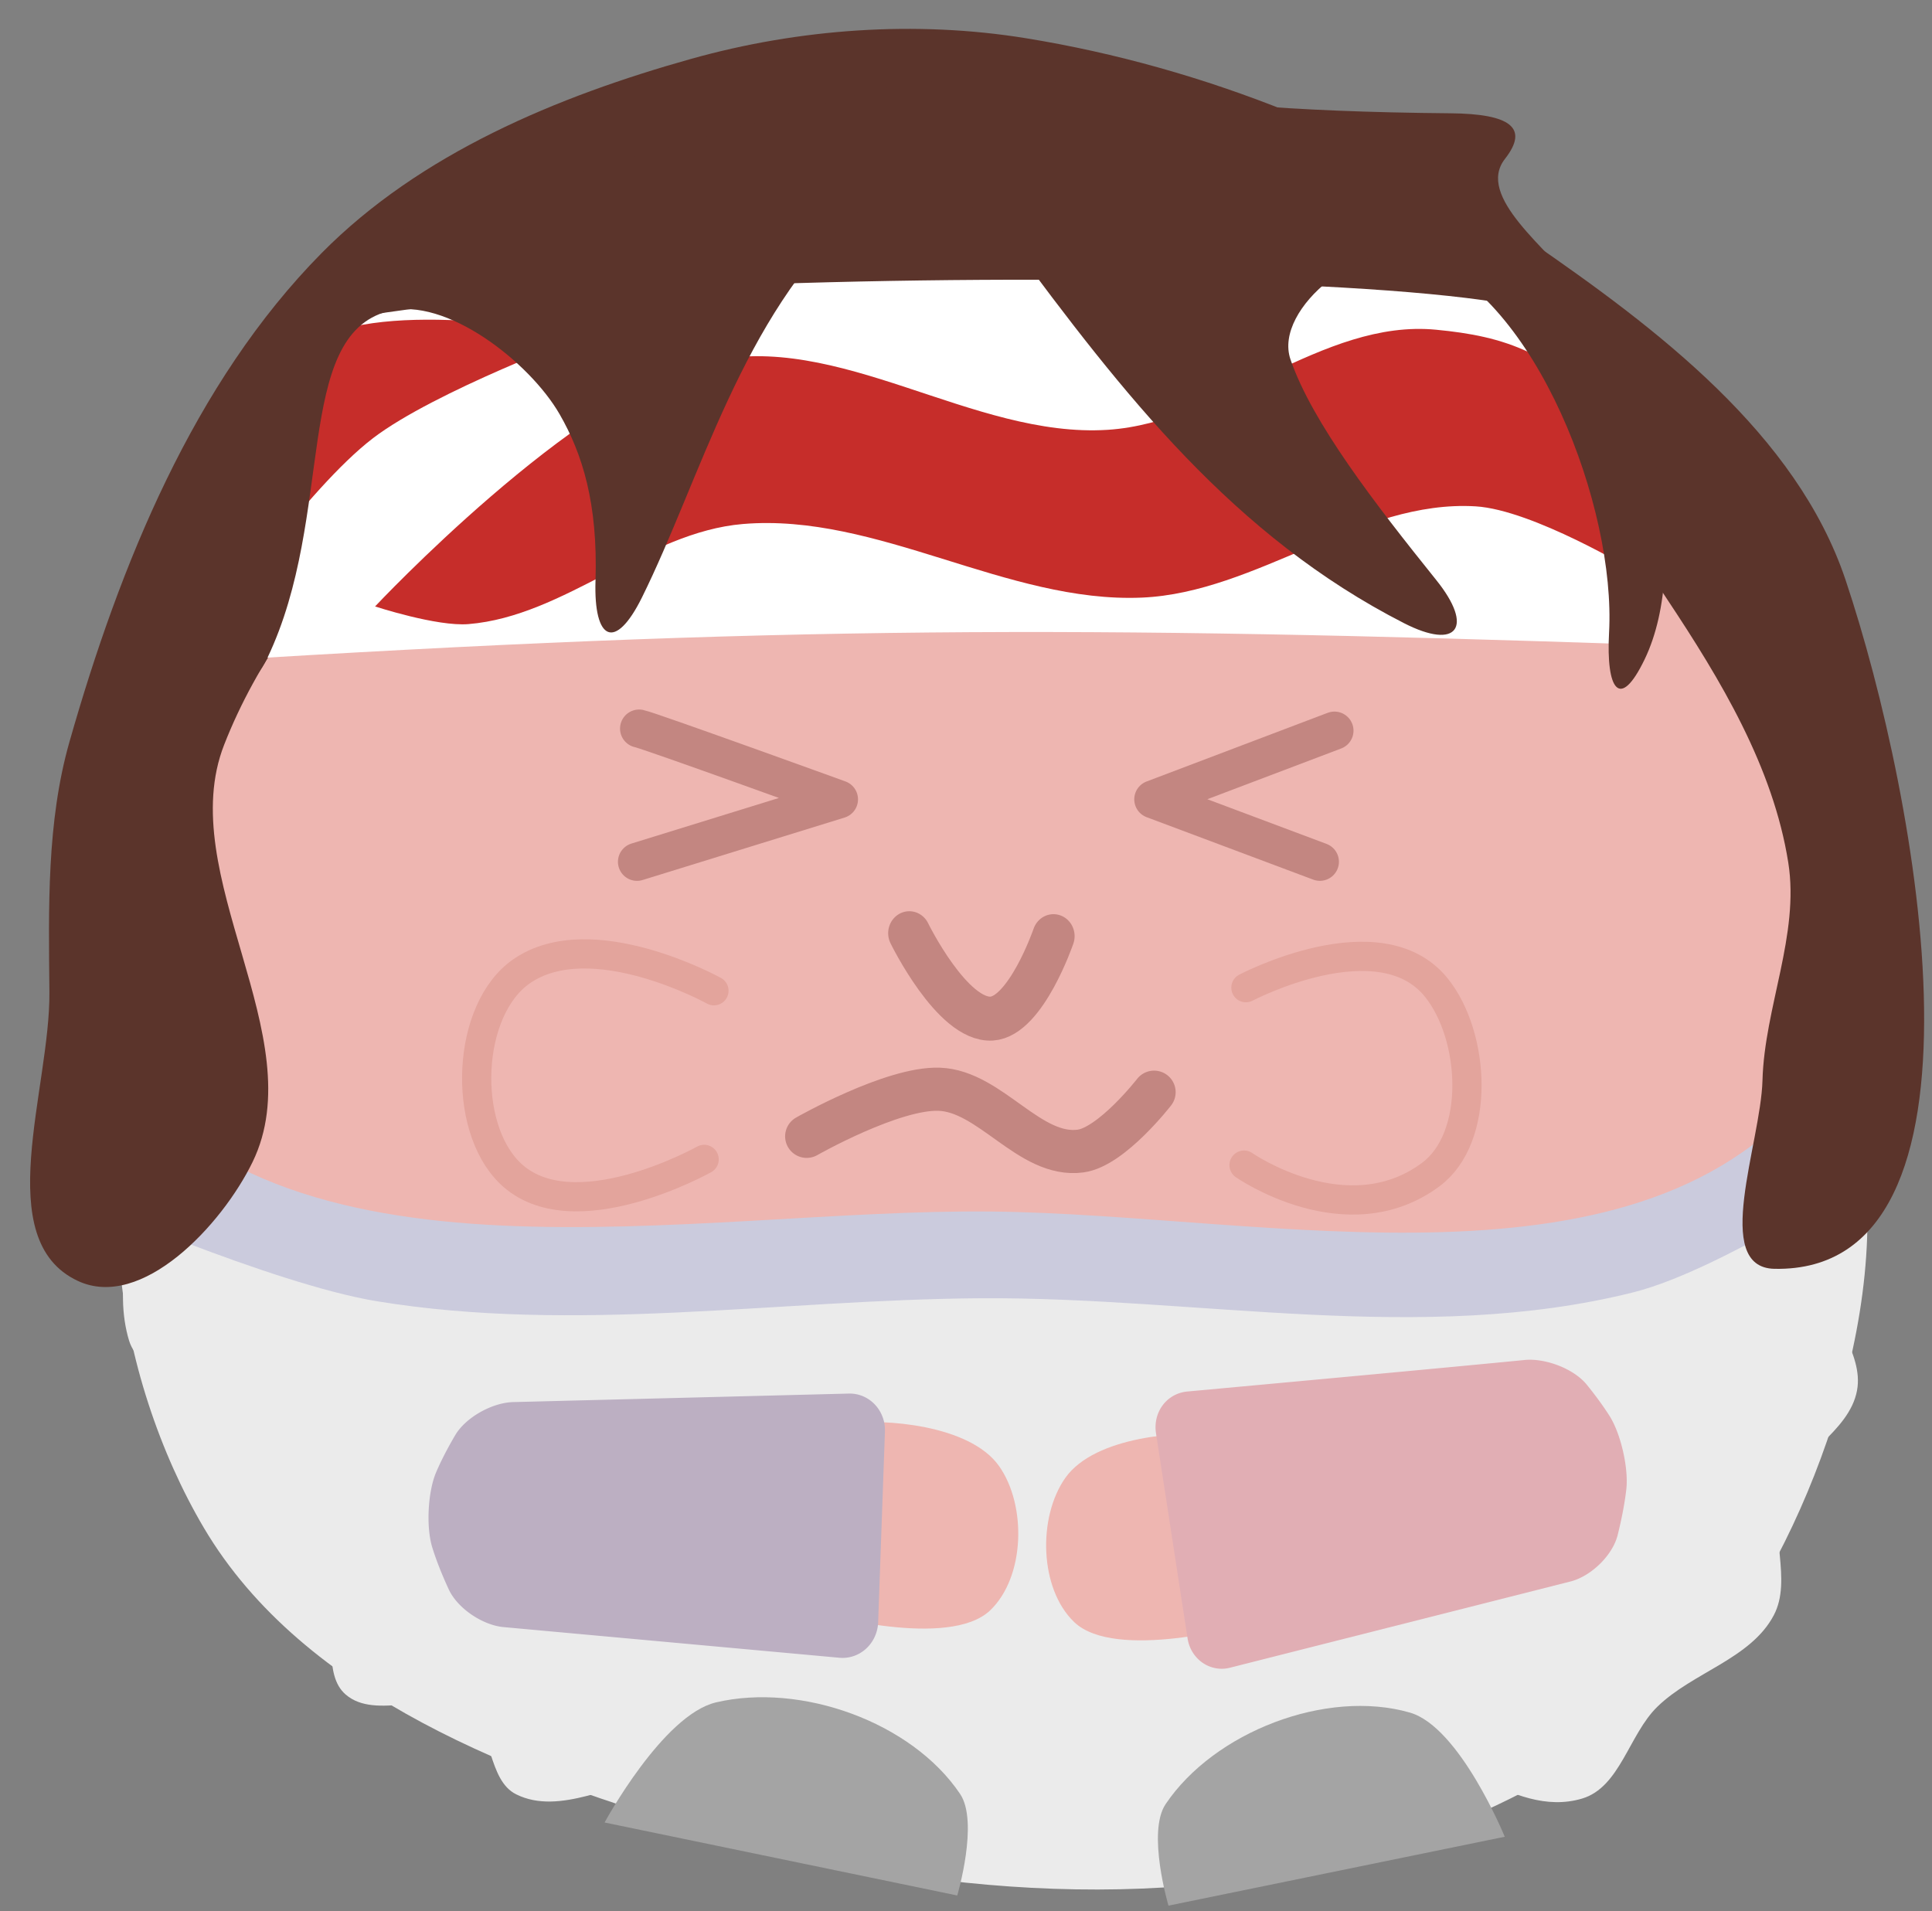 <?xml version="1.0" encoding="UTF-8" standalone="no"?>
<!-- Created with Inkscape (http://www.inkscape.org/) -->

<svg
   inkscape:export-ydpi="96"
   inkscape:export-xdpi="96"
   inkscape:export-filename="..\Projects\getting-farted-on\dev\assets\guy\closed_eyes.png"
   inkscape:version="1.2.2 (732a01da63, 2022-12-09)"
   sodipodi:docname="wellvos.svg"
   xml:space="preserve"
   id="svg5"
   version="1.1"
   viewBox="0 0 65.623 64.923"
   height="1298.46"
   width="1312.454"
   xmlns:inkscape="http://www.inkscape.org/namespaces/inkscape"
   xmlns:sodipodi="http://sodipodi.sourceforge.net/DTD/sodipodi-0.dtd"
   xmlns="http://www.w3.org/2000/svg"
   xmlns:svg="http://www.w3.org/2000/svg"><rect x="0" y="0" width="65.623" height="64.923" fill="#808080" stroke="none"/><sodipodi:namedview
     id="namedview7"
     pagecolor="#ffffff"
     bordercolor="#000000"
     borderopacity="0.25"
     inkscape:showpageshadow="2"
     inkscape:pageopacity="1"
     inkscape:pagecheckerboard="0"
     inkscape:deskcolor="#d1d1d1"
     inkscape:document-units="mm"
     showgrid="false"
     showguides="true"
     inkscape:lockguides="false"
     inkscape:zoom="0.5"
     inkscape:cx="611"
     inkscape:cy="635"
     inkscape:window-width="1278"
     inkscape:window-height="1360"
     inkscape:window-x="1273"
     inkscape:window-y="0"
     inkscape:window-maximized="0"
     inkscape:current-layer="layer5" /><defs
     id="defs2"><inkscape:path-effect
       effect="fillet_chamfer"
       id="path-effect60320"
       is_visible="true"
       lpeversion="1"
       nodesatellites_param="F,0,0,1,0,1.323,0,1 @ F,0,0,1,0,1.323,0,1 @ F,0,0,1,0,1.323,0,1 @ F,0,0,1,0,1.323,0,1 @ F,0,0,1,0,1.323,0,1"
       unit="px"
       method="auto"
       mode="F"
       radius="5"
       chamfer_steps="1"
       flexible="false"
       use_knot_distance="true"
       apply_no_radius="true"
       apply_with_radius="true"
       only_selected="false"
       hide_knots="false" /><inkscape:path-effect
       effect="fillet_chamfer"
       id="path-effect59592"
       is_visible="true"
       lpeversion="1"
       nodesatellites_param="F,0,0,1,0,1.323,0,1 @ F,0,0,1,0,1.323,0,1 @ F,0,0,1,0,1.323,0,1 @ F,0,0,1,0,1.323,0,1 @ F,0,0,1,0,1.323,0,1"
       unit="px"
       method="auto"
       mode="F"
       radius="5"
       chamfer_steps="1"
       flexible="false"
       use_knot_distance="true"
       apply_no_radius="true"
       apply_with_radius="true"
       only_selected="false"
       hide_knots="false" /><inkscape:path-effect
       effect="fillet_chamfer"
       id="path-effect58864"
       is_visible="true"
       lpeversion="1"
       nodesatellites_param="F,0,0,1,0,0,0,1 @ F,0,0,1,0,1.058,0,1 @ F,0,0,1,0,1.058,0,1 @ F,0,0,1,0,1.058,0,1"
       unit="px"
       method="auto"
       mode="F"
       radius="4"
       chamfer_steps="1"
       flexible="false"
       use_knot_distance="true"
       apply_no_radius="true"
       apply_with_radius="true"
       only_selected="false"
       hide_knots="false" /><inkscape:path-effect
       effect="fillet_chamfer"
       id="path-effect26108"
       is_visible="true"
       lpeversion="1"
       nodesatellites_param="F,0,0,1,0,3.704,0,1 @ F,0,1,1,0,3.217,0,1 @ F,0,0,1,0,3.737,0,1 @ F,0,0,1,0,3.704,0,1 @ F,0,0,1,0,3.704,0,1 @ F,0,0,1,0,3.704,0,1 @ F,0,0,1,0,3.704,0,1 @ F,0,0,1,0,3.704,0,1 @ F,0,0,1,0,3.704,0,1 @ F,0,0,1,0,3.704,0,1 @ F,0,0,1,0,3.704,0,1 @ F,0,0,1,0,3.704,0,1"
       unit="px"
       method="auto"
       mode="F"
       radius="14"
       chamfer_steps="1"
       flexible="false"
       use_knot_distance="true"
       apply_no_radius="true"
       apply_with_radius="true"
       only_selected="false"
       hide_knots="false" /><inkscape:path-effect
       effect="fillet_chamfer"
       id="path-effect5968"
       is_visible="true"
       lpeversion="1"
       nodesatellites_param="F,0,0,1,0,3.175,0,1 @ F,0,0,1,0,3.175,0,1 @ F,0,0,1,0,3.175,0,1 @ F,0,0,1,0,3.175,0,1 | F,0,0,1,0,3.175,0,1 @ F,0,0,1,0,3.175,0,1 @ F,0,0,1,0,3.175,0,1 @ F,0,0,1,0,3.175,0,1"
       unit="px"
       method="auto"
       mode="F"
       radius="12"
       chamfer_steps="1"
       flexible="false"
       use_knot_distance="true"
       apply_no_radius="true"
       apply_with_radius="true"
       only_selected="false"
       hide_knots="false" /><filter
       id="selectable_hidder_filter"
       width="1"
       height="1"
       x="0"
       y="0"
       style="color-interpolation-filters:sRGB;"
       inkscape:label="LPE boolean visibility"><feComposite
         id="boolops_hidder_primitive"
         result="composite1"
         operator="arithmetic"
         in2="SourceGraphic"
         in="BackgroundImage" /></filter><inkscape:path-effect
       effect="bool_op"
       operand-path=""
       id="path-effect5236"
       is_visible="true"
       lpeversion="1"
       operation="inters"
       swap-operands="false"
       filltype-this="from-curve"
       filter=""
       filltype-operand="from-curve" /><inkscape:path-effect
       effect="fillet_chamfer"
       id="path-effect152284"
       is_visible="true"
       lpeversion="1"
       nodesatellites_param="F,0,0,1,0,1.852,0,1 @ F,0,0,1,0,1.852,0,1 @ F,0,0,1,0,1.852,0,1 @ F,0,0,1,0,1.852,0,1 @ F,0,0,1,0,1.852,0,1 @ F,0,0,1,0,1.852,0,1 @ F,0,0,1,0,1.852,0,1 @ F,0,0,1,0,1.852,0,1 @ F,0,0,1,0,1.852,0,1 @ F,0,0,1,0,1.852,0,1 @ F,0,0,1,0,1.852,0,1 @ F,0,0,1,0,1.852,0,1 @ F,0,0,1,0,1.852,0,1 @ F,0,0,1,0,1.852,0,1 @ F,0,0,1,0,1.852,0,1 @ F,0,0,1,0,1.852,0,1 @ F,0,0,1,0,1.852,0,1 @ F,0,0,1,0,1.852,0,1 @ F,0,0,1,0,1.852,0,1 @ F,0,0,1,0,1.852,0,1 @ F,0,0,1,0,1.852,0,1 @ F,0,0,1,0,1.852,0,1 @ F,0,0,1,0,1.852,0,1 @ F,0,0,1,0,1.852,0,1 @ F,0,0,1,0,1.852,0,1 @ F,0,0,1,0,1.852,0,1 @ F,0,0,1,0,1.852,0,1 @ F,0,0,1,0,1.852,0,1 @ F,0,0,1,0,1.852,0,1 @ F,0,0,1,0,1.852,0,1 @ F,0,0,1,0,1.852,0,1 @ F,0,0,1,0,1.852,0,1 @ F,0,0,1,0,1.852,0,1 @ F,0,0,1,0,1.852,0,1 @ F,0,0,1,0,1.852,0,1 @ F,0,0,1,0,1.852,0,1"
       unit="px"
       method="auto"
       mode="F"
       radius="7"
       chamfer_steps="1"
       flexible="false"
       use_knot_distance="true"
       apply_no_radius="true"
       apply_with_radius="true"
       only_selected="false"
       hide_knots="false" /><inkscape:path-effect
       effect="fillet_chamfer"
       id="path-effect146764"
       is_visible="true"
       lpeversion="1"
       nodesatellites_param="F,0,0,1,0,1.852,0,1 @ F,0,0,1,0,1.852,0,1 @ F,0,0,1,0,1.852,0,1 @ F,0,0,1,0,1.852,0,1 @ F,0,0,1,0,1.852,0,1 @ F,0,0,1,0,1.852,0,1 @ F,0,0,1,0,1.852,0,1 @ F,0,0,1,0,1.852,0,1 @ F,0,0,1,0,1.852,0,1 @ F,0,0,1,0,1.852,0,1 @ F,0,0,1,0,1.852,0,1 @ F,0,0,1,0,1.852,0,1 @ F,0,0,1,0,1.852,0,1 @ F,0,0,1,0,1.852,0,1 @ F,0,0,1,0,1.852,0,1 @ F,0,0,1,0,1.852,0,1 @ F,0,0,1,0,1.852,0,1 @ F,0,0,1,0,1.852,0,1 @ F,0,0,1,0,1.852,0,1 @ F,0,0,1,0,1.852,0,1 @ F,0,0,1,0,1.852,0,1 @ F,0,0,1,0,1.852,0,1 @ F,0,0,1,0,1.852,0,1 @ F,0,0,1,0,1.852,0,1 @ F,0,0,1,0,1.852,0,1 @ F,0,0,1,0,1.852,0,1 @ F,0,0,1,0,1.852,0,1 @ F,0,0,1,0,1.852,0,1 @ F,0,0,1,0,1.852,0,1 @ F,0,0,1,0,1.852,0,1 @ F,0,0,1,0,1.852,0,1 @ F,0,0,1,0,1.852,0,1 @ F,0,0,1,0,1.852,0,1 @ F,0,0,1,0,1.852,0,1 @ F,0,0,1,0,1.852,0,1 @ F,0,0,1,0,1.852,0,1"
       unit="px"
       method="auto"
       mode="F"
       radius="7"
       chamfer_steps="1"
       flexible="false"
       use_knot_distance="true"
       apply_no_radius="true"
       apply_with_radius="true"
       only_selected="false"
       hide_knots="false" /><inkscape:path-effect
       effect="fillet_chamfer"
       id="path-effect146343"
       is_visible="true"
       lpeversion="1"
       nodesatellites_param="F,0,0,1,0,1.852,0,1 @ F,0,0,1,0,1.852,0,1 @ F,0,0,1,0,1.852,0,1 @ F,0,0,1,0,1.852,0,1 @ F,0,0,1,0,1.852,0,1 @ F,0,0,1,0,1.852,0,1 @ F,0,0,1,0,1.852,0,1 @ F,0,0,1,0,1.852,0,1 @ F,0,0,1,0,1.852,0,1 @ F,0,0,1,0,1.852,0,1 @ F,0,0,1,0,1.852,0,1 @ F,0,0,1,0,1.852,0,1 @ F,0,0,1,0,1.852,0,1 @ F,0,0,1,0,1.852,0,1 @ F,0,0,1,0,1.852,0,1 @ F,0,0,1,0,1.852,0,1 @ F,0,0,1,0,1.852,0,1 @ F,0,0,1,0,1.852,0,1 @ F,0,0,1,0,1.852,0,1 @ F,0,0,1,0,1.852,0,1 @ F,0,0,1,0,1.852,0,1 @ F,0,0,1,0,1.852,0,1 @ F,0,0,1,0,1.852,0,1 @ F,0,0,1,0,1.852,0,1 @ F,0,0,1,0,1.852,0,1 @ F,0,0,1,0,1.852,0,1 @ F,0,0,1,0,1.852,0,1 @ F,0,0,1,0,1.852,0,1 @ F,0,0,1,0,1.852,0,1 @ F,0,0,1,0,1.852,0,1 @ F,0,0,1,0,1.852,0,1 @ F,0,0,1,0,1.852,0,1 @ F,0,0,1,0,1.852,0,1 @ F,0,0,1,0,1.852,0,1 @ F,0,0,1,0,1.852,0,1 @ F,0,0,1,0,1.852,0,1 @ F,0,0,1,0,1.852,0,1 @ F,0,0,1,0,1.852,0,1 @ F,0,0,1,0,1.852,0,1 @ F,0,0,1,0,1.852,0,1 @ F,0,0,1,0,1.852,0,1 @ F,0,0,1,0,1.852,0,1 @ F,0,0,1,0,1.852,0,1 @ F,0,0,1,0,1.852,0,1 @ F,0,0,1,0,1.852,0,1 @ F,0,0,1,0,1.852,0,1 @ F,0,0,1,0,1.852,0,1 @ F,0,0,1,0,1.852,0,1"
       unit="px"
       method="auto"
       mode="F"
       radius="7"
       chamfer_steps="1"
       flexible="false"
       use_knot_distance="true"
       apply_no_radius="true"
       apply_with_radius="true"
       only_selected="false"
       hide_knots="false" /><inkscape:path-effect
       effect="fillet_chamfer"
       id="path-effect145973"
       is_visible="true"
       lpeversion="1"
       nodesatellites_param="F,0,0,1,0,2.117,0,1 @ F,0,0,1,0,2.117,0,1 @ F,0,0,1,0,2.117,0,1 @ F,0,0,1,0,2.117,0,1 @ F,0,0,1,0,2.117,0,1 @ F,0,0,1,0,2.117,0,1 @ F,0,0,1,0,2.117,0,1 @ F,0,0,1,0,2.117,0,1 @ F,0,0,1,0,2.117,0,1 @ F,0,0,1,0,2.117,0,1 @ F,0,0,1,0,2.117,0,1 @ F,0,0,1,0,2.117,0,1 @ F,0,0,1,0,2.117,0,1 @ F,0,0,1,0,2.117,0,1 @ F,0,0,1,0,2.117,0,1 @ F,0,0,1,0,2.117,0,1 @ F,0,0,1,0,2.117,0,1 @ F,0,0,1,0,2.117,0,1 @ F,0,0,1,0,2.117,0,1 @ F,0,0,1,0,2.117,0,1 @ F,0,0,1,0,2.117,0,1 @ F,0,0,1,0,2.117,0,1 @ F,0,0,1,0,2.117,0,1 @ F,0,0,1,0,2.117,0,1 @ F,0,0,1,0,2.117,0,1 @ F,0,0,1,0,2.117,0,1 @ F,0,0,1,0,2.117,0,1 @ F,0,0,1,0,2.117,0,1 @ F,0,0,1,0,2.117,0,1 @ F,0,0,1,0,2.117,0,1 @ F,0,0,1,0,2.117,0,1 @ F,0,0,1,0,2.117,0,1"
       unit="px"
       method="auto"
       mode="F"
       radius="8"
       chamfer_steps="1"
       flexible="false"
       use_knot_distance="true"
       apply_no_radius="true"
       apply_with_radius="true"
       only_selected="false"
       hide_knots="false" /><inkscape:path-effect
       effect="fillet_chamfer"
       id="path-effect133856"
       is_visible="true"
       lpeversion="1"
       nodesatellites_param="F,0,0,1,0,0,0,1 @ F,0,0,1,0,3.969,0,1 @ F,0,0,1,0,3.969,0,1"
       unit="px"
       method="auto"
       mode="F"
       radius="15"
       chamfer_steps="1"
       flexible="false"
       use_knot_distance="true"
       apply_no_radius="true"
       apply_with_radius="true"
       only_selected="false"
       hide_knots="false" /><inkscape:path-effect
       effect="fillet_chamfer"
       id="path-effect23775"
       is_visible="true"
       lpeversion="1"
       nodesatellites_param="F,0,0,1,0,2.117,0,1 @ F,0,0,1,0,2.117,0,1 @ F,0,0,1,0,2.117,0,1 @ F,0,0,1,0,2.117,0,1 @ F,0,0,1,0,2.117,0,1 @ F,0,0,1,0,2.117,0,1 @ F,0,0,1,0,2.117,0,1 @ F,0,0,1,0,2.117,0,1 @ F,0,0,1,0,2.117,0,1 @ F,0,0,1,0,2.117,0,1"
       unit="px"
       method="auto"
       mode="F"
       radius="8"
       chamfer_steps="1"
       flexible="false"
       use_knot_distance="true"
       apply_no_radius="true"
       apply_with_radius="true"
       only_selected="false"
       hide_knots="false" /><inkscape:path-effect
       effect="bspline"
       id="path-effect6943"
       is_visible="true"
       lpeversion="1"
       weight="33.333"
       steps="2"
       helper_size="0"
       apply_no_weight="true"
       apply_with_weight="true"
       only_selected="false" /><inkscape:path-effect
       effect="bspline"
       id="path-effect1482"
       is_visible="true"
       lpeversion="1"
       weight="33.333"
       steps="2"
       helper_size="0"
       apply_no_weight="true"
       apply_with_weight="true"
       only_selected="false" /><inkscape:path-effect
       effect="bspline"
       id="path-effect105595"
       is_visible="true"
       lpeversion="1"
       weight="33.333"
       steps="2"
       helper_size="0"
       apply_no_weight="true"
       apply_with_weight="true"
       only_selected="false" /><inkscape:path-effect
       effect="bspline"
       id="path-effect105345"
       is_visible="true"
       lpeversion="1"
       weight="33.333"
       steps="2"
       helper_size="0"
       apply_no_weight="true"
       apply_with_weight="true"
       only_selected="false" /><inkscape:path-effect
       effect="bspline"
       id="path-effect46172"
       is_visible="true"
       lpeversion="1"
       weight="33.333"
       steps="2"
       helper_size="0"
       apply_no_weight="true"
       apply_with_weight="true"
       only_selected="false" /><inkscape:path-effect
       effect="bspline"
       id="path-effect46168"
       is_visible="true"
       lpeversion="1"
       weight="33.333"
       steps="2"
       helper_size="0"
       apply_no_weight="true"
       apply_with_weight="true"
       only_selected="false" /><inkscape:path-effect
       effect="bspline"
       id="path-effect43935"
       is_visible="true"
       lpeversion="1"
       weight="33.333"
       steps="2"
       helper_size="0"
       apply_no_weight="true"
       apply_with_weight="true"
       only_selected="false" /><inkscape:path-effect
       effect="bspline"
       id="path-effect43205"
       is_visible="true"
       lpeversion="1"
       weight="33.333"
       steps="2"
       helper_size="0"
       apply_no_weight="true"
       apply_with_weight="true"
       only_selected="false" /><inkscape:path-effect
       effect="bspline"
       id="path-effect43201"
       is_visible="true"
       lpeversion="1"
       weight="33.333"
       steps="2"
       helper_size="0"
       apply_no_weight="true"
       apply_with_weight="true"
       only_selected="false" /><inkscape:path-effect
       effect="bspline"
       id="path-effect43197"
       is_visible="true"
       lpeversion="1"
       weight="33.333"
       steps="2"
       helper_size="0"
       apply_no_weight="true"
       apply_with_weight="true"
       only_selected="false" /><inkscape:path-effect
       effect="bspline"
       id="path-effect37328"
       is_visible="true"
       lpeversion="1"
       weight="33.333"
       steps="2"
       helper_size="0"
       apply_no_weight="true"
       apply_with_weight="true"
       only_selected="false" /><inkscape:path-effect
       effect="bspline"
       id="path-effect37216"
       is_visible="true"
       lpeversion="1"
       weight="33.333"
       steps="2"
       helper_size="0"
       apply_no_weight="true"
       apply_with_weight="true"
       only_selected="false" /><inkscape:path-effect
       effect="bspline"
       id="path-effect37212"
       is_visible="true"
       lpeversion="1"
       weight="33.333"
       steps="2"
       helper_size="0"
       apply_no_weight="true"
       apply_with_weight="true"
       only_selected="false" /><inkscape:path-effect
       effect="bspline"
       id="path-effect37100"
       is_visible="true"
       lpeversion="1"
       weight="33.333"
       steps="2"
       helper_size="0"
       apply_no_weight="true"
       apply_with_weight="true"
       only_selected="false" /><inkscape:path-effect
       effect="bspline"
       id="path-effect35643"
       is_visible="true"
       lpeversion="1"
       weight="33.333"
       steps="2"
       helper_size="0"
       apply_no_weight="true"
       apply_with_weight="true"
       only_selected="false" /><inkscape:path-effect
       effect="bspline"
       id="path-effect34937"
       is_visible="true"
       lpeversion="1"
       weight="33.333"
       steps="2"
       helper_size="0"
       apply_no_weight="true"
       apply_with_weight="true"
       only_selected="false" /><inkscape:path-effect
       effect="bspline"
       id="path-effect34933"
       is_visible="true"
       lpeversion="1"
       weight="33.333"
       steps="2"
       helper_size="0"
       apply_no_weight="true"
       apply_with_weight="true"
       only_selected="false" /><inkscape:path-effect
       effect="bspline"
       id="path-effect34875"
       is_visible="true"
       lpeversion="1"
       weight="33.333"
       steps="2"
       helper_size="0"
       apply_no_weight="true"
       apply_with_weight="true"
       only_selected="false" /><inkscape:path-effect
       effect="bspline"
       id="path-effect34144"
       is_visible="true"
       lpeversion="1"
       weight="33.333"
       steps="2"
       helper_size="0"
       apply_no_weight="true"
       apply_with_weight="true"
       only_selected="false" /><inkscape:path-effect
       effect="bspline"
       id="path-effect34086"
       is_visible="true"
       lpeversion="1"
       weight="33.333"
       steps="2"
       helper_size="0"
       apply_no_weight="true"
       apply_with_weight="true"
       only_selected="false" /><inkscape:path-effect
       effect="bspline"
       id="path-effect33594"
       is_visible="true"
       lpeversion="1"
       weight="33.333"
       steps="2"
       helper_size="0"
       apply_no_weight="true"
       apply_with_weight="true"
       only_selected="false" /><inkscape:path-effect
       effect="bspline"
       id="path-effect33583"
       is_visible="true"
       lpeversion="1"
       weight="33.333"
       steps="2"
       helper_size="0"
       apply_no_weight="true"
       apply_with_weight="true"
       only_selected="false" /><inkscape:path-effect
       effect="bspline"
       id="path-effect33579"
       is_visible="true"
       lpeversion="1"
       weight="33.333"
       steps="2"
       helper_size="0"
       apply_no_weight="true"
       apply_with_weight="true"
       only_selected="false" /><inkscape:path-effect
       effect="bspline"
       id="path-effect33575"
       is_visible="true"
       lpeversion="1"
       weight="33.333"
       steps="2"
       helper_size="0"
       apply_no_weight="true"
       apply_with_weight="true"
       only_selected="false" /><inkscape:path-effect
       effect="bspline"
       id="path-effect31711"
       is_visible="true"
       lpeversion="1"
       weight="33.333"
       steps="2"
       helper_size="0"
       apply_no_weight="true"
       apply_with_weight="true"
       only_selected="false" /><inkscape:path-effect
       effect="bspline"
       id="path-effect21040"
       is_visible="true"
       lpeversion="1"
       weight="33.333"
       steps="2"
       helper_size="0"
       apply_no_weight="true"
       apply_with_weight="true"
       only_selected="false" /><inkscape:path-effect
       effect="bspline"
       id="path-effect21036"
       is_visible="true"
       lpeversion="1"
       weight="33.333"
       steps="2"
       helper_size="0"
       apply_no_weight="true"
       apply_with_weight="true"
       only_selected="false" /><inkscape:path-effect
       effect="bspline"
       id="path-effect21032"
       is_visible="true"
       lpeversion="1"
       weight="33.333"
       steps="2"
       helper_size="0"
       apply_no_weight="true"
       apply_with_weight="true"
       only_selected="false" /><inkscape:path-effect
       effect="bspline"
       id="path-effect21028"
       is_visible="true"
       lpeversion="1"
       weight="33.333"
       steps="2"
       helper_size="0"
       apply_no_weight="true"
       apply_with_weight="true"
       only_selected="false" /><inkscape:path-effect
       effect="bspline"
       id="path-effect21024"
       is_visible="true"
       lpeversion="1"
       weight="33.333"
       steps="2"
       helper_size="0"
       apply_no_weight="true"
       apply_with_weight="true"
       only_selected="false" /><inkscape:path-effect
       effect="bspline"
       id="path-effect21004"
       is_visible="true"
       lpeversion="1"
       weight="33.333"
       steps="2"
       helper_size="0"
       apply_no_weight="true"
       apply_with_weight="true"
       only_selected="false" /><inkscape:path-effect
       effect="fill_between_many"
       method="originald"
       linkedpaths="#path21022,0,1|#path21026,0,1"
       id="path-effect26602"
       is_visible="true"
       lpeversion="0"
       join="true"
       close="true"
       autoreverse="true" /><inkscape:path-effect
       effect="bspline"
       id="path-effect43935-4"
       is_visible="true"
       lpeversion="1"
       weight="33.333"
       steps="2"
       helper_size="0"
       apply_no_weight="true"
       apply_with_weight="true"
       only_selected="false" /><inkscape:path-effect
       effect="bspline"
       id="path-effect43205-8"
       is_visible="true"
       lpeversion="1"
       weight="33.333"
       steps="2"
       helper_size="0"
       apply_no_weight="true"
       apply_with_weight="true"
       only_selected="false" /><inkscape:path-effect
       effect="bspline"
       id="path-effect43201-5"
       is_visible="true"
       lpeversion="1"
       weight="33.333"
       steps="2"
       helper_size="0"
       apply_no_weight="true"
       apply_with_weight="true"
       only_selected="false" /></defs><g
     inkscape:groupmode="layer"
     id="layer18"
     inkscape:label="growl"
     style="stroke-width:1.02"
     mode="growl"
     scale-to="1.1"
     shake="0.1"><path
       style="fill:#ebebeb;fill-opacity:1;stroke:none;stroke-width:1.295;stroke-linecap:round;stroke-linejoin:round;stroke-dasharray:none;stroke-opacity:1"
       d="m 5.798,40.447 c -1.497,0.929 -1.927,3.406 -1.414,5.091 0.38,1.247 2.385,1.38 2.97,2.546 0.615,1.225 -0.376,2.9 0.283,4.101 0.648,1.182 2.484,1.296 3.253,2.404 0.587,0.846 0.071,2.295 0.849,2.97 1.042,0.905 2.95,-0.195 4.101,0.566 0.917,0.606 0.711,2.342 1.697,2.828 1.489,0.735 3.296,-0.418 4.95,-0.566 7.999,-0.715 16.068,-2.515 24.042,-1.556 2.502,0.301 4.798,2.985 7.212,2.263 1.284,-0.384 1.589,-2.173 2.546,-3.111 1.199,-1.175 3.174,-1.628 3.96,-3.111 0.641,-1.211 -0.182,-2.812 0.283,-4.101 0.493,-1.366 2.278,-2.108 2.546,-3.536 0.242,-1.292 -1.028,-2.504 -0.99,-3.818 0.045,-1.535 2.199,-3.064 1.414,-4.384 -1.691,-2.845 -6.513,-2.491 -9.758,-1.838 -2.769,0.557 -4.365,3.86 -7.071,4.667 C 35.736,45.119 23.8,42.82 12.445,41.719 10.2,41.502 7.715,39.257 5.798,40.447 Z"
       id="path51553"
       sodipodi:nodetypes="aaaaaaaaaaaaaaaaaaaaa" /></g><g
     inkscape:groupmode="layer"
     id="layer5"
     inkscape:label="body"
     style="display:inline;stroke-width:1.02"
     transform="matrix(0.961,0,0,1,0.247,0)"><path
       style="fill:#ebebeb;fill-opacity:1;stroke:none;stroke-width:1.494;stroke-linecap:round;stroke-linejoin:round"
       d="m 6.215,34.365 c -3.865,4.519 -2.362,12.501 0.735,17.536 3.527,5.734 11.14,8.48 17.798,10.324 7.822,2.166 16.678,2.852 24.417,0.424 5.323,-1.67 10.781,-4.992 13.385,-9.758 3.013,-5.514 4.95,-13.819 0.883,-18.668 C 57.719,27.414 45.616,29.9 36.516,29.84 26.295,29.773 12.707,26.775 6.215,34.365 Z"
       id="path28045"
       sodipodi:nodetypes="aaaaaaaa" /><path
       style="fill:#cbcbdd;fill-opacity:1;stroke:none;stroke-width:1.32;stroke-linecap:round;stroke-linejoin:round;stroke-dasharray:none;stroke-opacity:1"
       d="m 2.447,40.7 c 0,0 6.92,2.917 10.609,3.5 7.013,1.108 14.214,-0.053 21.322,-0.1 7.697,-0.051 15.623,1.597 23.09,-0.2 3.339,-0.804 9.153,-4.6 9.153,-4.6 l -3.016,-4.9 c 0,0 -44.203,-0.2 -44.931,0 -0.728,0.2 -16.225,6.3 -16.225,6.3 z"
       id="path60739"
       sodipodi:nodetypes="caaaccsc" /><path
       style="stroke-width:1.494;fill:#a4a4a4;fill-opacity:1;stroke:none;stroke-linecap:round;stroke-linejoin:round;stroke-opacity:1"
       d="m 21.112,61.908 c 0,0 2.057,-3.652 3.934,-4.079 2.991,-0.68 6.919,0.658 8.633,3.111 0.667,0.954 -0.102,3.447 -0.102,3.447 z"
       id="path33182"
       sodipodi:nodetypes="caacc" /><path
       style="stroke-width:1.494;fill:#a4a4a4;fill-opacity:1;stroke:none;stroke-linecap:round;stroke-linejoin:round;stroke-opacity:1"
       d="m 52.928,62.392 c 0,0 -1.585,-3.729 -3.354,-4.218 -2.954,-0.816 -6.919,0.658 -8.633,3.111 -0.667,0.954 0.102,3.447 0.102,3.447 z"
       id="path33978"
       sodipodi:nodetypes="caacc" /></g><g
     inkscape:groupmode="layer"
     id="layer6"
     inkscape:label="hands"
     style="stroke-width:1.02"
     transform="matrix(0.961,0,0,1,0.247,0)"
     shake="0.1"><path
       style="fill:#eeb6b1;fill-opacity:1;stroke:none;stroke-width:1.494;stroke-linecap:round;stroke-linejoin:round;stroke-opacity:1"
       d="m 29.802,48.35 c 1.092,-0.15 4.201,0.02 5.252,1.45 0.982,1.337 0.918,3.769 -0.312,4.9 -1.453,1.337 -6.032,0.1 -6.032,0.1"
       id="path32316"
       sodipodi:nodetypes="caac" /><path
       style="fill:#bcafc2;fill-opacity:1;stroke:none;stroke-width:1.494;stroke-linecap:round;stroke-linejoin:round;stroke-opacity:1"
       d="m 17.882,47.627 11.866,-0.289 a 1.244,1.244 45.365 0 1 1.273,1.29 l -0.24,6.478 a 1.258,1.258 138.569 0 1 -1.367,1.206 L 17.539,55.27 c -0.728,-0.064 -1.621,-0.626 -1.937,-1.285 -0.206,-0.429 -0.423,-0.93 -0.58,-1.419 -0.223,-0.692 -0.158,-1.896 0.138,-2.56 0.193,-0.433 0.437,-0.87 0.667,-1.247 0.38,-0.623 1.325,-1.115 2.055,-1.132 z"
       id="path29726"
       sodipodi:nodetypes="ccccac"
       inkscape:path-effect="#path-effect60320"
       inkscape:original-d="M 16.559214,47.658997 31.06982,47.305444 30.731334,56.427119 16.220727,55.15433 c 0,0 -1.497822,-2.512412 -1.426631,-3.883613 0.06898,-1.328537 1.765118,-3.61172 1.765118,-3.61172 z" /><path
       style="fill:#eeb6b1;fill-opacity:1;stroke:none;stroke-width:1.494;stroke-linecap:round;stroke-linejoin:round;stroke-opacity:1"
       d="m 42.65,48.75 c -1.092,-0.15 -4.201,0.02 -5.252,1.45 -0.982,1.337 -0.918,3.769 0.312,4.9 1.453,1.337 6.032,0.1 6.032,0.1"
       id="path32387"
       sodipodi:nodetypes="caac" /><path
       style="fill:#e1aeb4;fill-opacity:1;stroke:none;stroke-width:1.494;stroke-linecap:round;stroke-linejoin:round;stroke-opacity:1"
       d="m 53.624,46.198 c -2.777,0.262 -9.151,0.826 -11.914,1.07 -0.728,0.064 -1.224,0.701 -1.108,1.422 l 1.116,6.968 a 1.221,1.221 33.61 0 0 1.495,0.993 l 12.042,-2.931 c 0.71,-0.173 1.482,-0.873 1.665,-1.58 0.122,-0.472 0.242,-1.021 0.304,-1.545 0.086,-0.722 -0.193,-1.894 -0.594,-2.501 -0.245,-0.37 -0.531,-0.736 -0.798,-1.053 -0.47,-0.558 -1.48,-0.913 -2.207,-0.844 z"
       id="path31588"
       sodipodi:nodetypes="ccccac"
       inkscape:path-effect="#path-effect59592"
       inkscape:original-d="m 54.940033,46.06561 c -0.55666,0.08805 -14.547893,1.318911 -14.547893,1.318911 l 1.534772,9.58035 14.612644,-3.556181 c 0,0 0.981288,-2.769551 0.664083,-4.128153 -0.294811,-1.262682 -2.263606,-3.214927 -2.263606,-3.214927 z" /></g><g
     inkscape:groupmode="layer"
     id="layer1"
     inkscape:label="head"><path
       style="fill:#eeb6b1;fill-opacity:1;stroke:none;stroke-width:1.465;stroke-linecap:round;stroke-linejoin:round"
       d="m 3.635,35.78 c 5.833,8.544 19.882,5.264 30.049,5.374 9.435,0.102 22.143,3.221 27.981,-4.384 3.68,-4.795 1.349,-12.895 -1.516,-18.243 C 56.532,11.776 49.328,7.035 42.23,4.525 35.409,2.114 27.416,1.85 20.589,4.243 15.204,6.13 10.135,10.119 7.219,15.132 3.727,21.135 -0.274,30.054 3.635,35.78 Z"
       id="path3952"
       sodipodi:nodetypes="aaaaaaaa" /><path
       style="fill:none;fill-opacity:1;stroke:#c38681;stroke-width:1.494;stroke-linecap:round;stroke-linejoin:round;stroke-dasharray:none;stroke-opacity:1"
       d="m 31.882,31.7 c 0,0 1.517,2.983 2.912,2.9 1.211,-0.072 2.184,-2.8 2.184,-2.8"
       id="path37940"
       transform="matrix(0.961,0,0,1,0.247,0)"
       sodipodi:nodetypes="cac" /><path
       style="fill:none;fill-opacity:1;stroke:#c38681;stroke-width:1.465;stroke-linecap:round;stroke-linejoin:round;stroke-dasharray:none;stroke-opacity:1"
       d="m 27.4,38.6 c 0,0 2.909,-1.656 4.5,-1.6 1.745,0.062 3.069,2.328 4.8,2.1 1.058,-0.14 2.5,-2 2.5,-2"
       id="path37998"
       sodipodi:nodetypes="caac" /></g><g
     inkscape:groupmode="layer"
     id="layer4"
     inkscape:label="hair 1"><path
       style="fill:#5b342b;fill-opacity:1;stroke:none;stroke-width:1.465;stroke-linecap:round;stroke-linejoin:round"
       d="m 2.359,25.2 c -0.777,2.728 -0.707,5.658 -0.681,8.5 0.03,3.286 -2.012,8.417 0.964,9.81 2.168,1.015 4.89,-1.886 5.937,-4.038 C 10.649,35.214 5.889,29.71 7.613,25.3 9.84,19.606 15.284,14.859 20.944,12.7 c 9.249,-3.528 20.617,-3.123 29.58,1 2.733,1.257 4.434,4.145 6.099,6.65 1.818,2.735 3.605,5.706 4.118,8.95 0.388,2.453 -0.808,4.917 -0.876,7.4 -0.058,2.137 -1.732,6.358 0.406,6.4 7.84,0.155 4.908,-15.965 2.416,-23.4 C 61.023,14.735 56.27,11.154 51.983,8.2 46.891,4.691 40.914,2.285 34.858,1.3 31.103,0.689 27.141,0.972 23.474,2 18.939,3.271 14.269,5.21 10.921,8.6 6.581,12.996 4.071,19.19 2.359,25.2 Z"
       id="path27255"
       sodipodi:nodetypes="aaaaaaaaaaaaaaaaa" /></g><g
     inkscape:groupmode="layer"
     id="layer2"
     inkscape:label="badnana"
     transform="matrix(0.961,0,0,1,0.247,0)"
     style="stroke-width:1.02"><path
       style="fill:#ffffff;fill-opacity:1;stroke:none;stroke-width:1.494;stroke-linecap:round;stroke-linejoin:round"
       d="M 8.936,12.024 C 9.505,9.007 55.224,8.672 55.1,11.15 58.755,14.556 56.392,18.231 57.936,21.9 37.981,21.251 27.184,21.253 6.963,22.469 Z"
       id="path11509"
       sodipodi:nodetypes="scccs" /><path
       style="fill:#c62d2a;fill-opacity:1;stroke:none;stroke-width:1.494;stroke-linecap:round;stroke-linejoin:round"
       d="m 13,20.6 c 0,0 7.042,-7.218 11.7,-8.3 4.671,-1.085 9.414,2.598 14.2,2.3 4.022,-0.251 7.576,-3.771 11.6,-3.4 2.397,0.221 4.258,0.754 6.384,3.25 1.326,1.556 0.624,4.95 0.624,4.95 0,0 -3.592,-2.083 -5.608,-2.2 -4.07,-0.236 -7.737,2.934 -11.8,3.1 -4.769,0.194 -9.342,-2.885 -14.1,-2.5 -3.415,0.277 -6.284,3.131 -9.7,3.4 C 15.185,21.288 13,20.6 13,20.6 Z"
       id="path16314"
       sodipodi:nodetypes="caaascaaaac" /><path
       style="fill:#c62d2a;fill-opacity:1;stroke:none;stroke-width:1.494;stroke-linecap:round;stroke-linejoin:round"
       d="m 7.3,21.2 c 0,0 3.286,-4.597 5.629,-6.317 C 15.096,13.292 20.4,11.4 20.4,11.4 c 0,0 -6.587,-1.281 -9.4,0.1 -2.173,1.067 -4.059,3.862 -4.5,5.7 -0.441,1.838 0.8,4 0.8,4 z"
       id="path18647"
       sodipodi:nodetypes="cscssc" /></g><g
     inkscape:groupmode="layer"
     id="layer3"
     inkscape:label="hair"
     style="display:inline"><path
       style="fill:#5b342b;fill-opacity:1;stroke:none;stroke-width:1.465;stroke-linecap:round;stroke-linejoin:round"
       d="m 10.187,10.104 c -1.021,1.024 -2.107,2.313 -2.861,3.746 -0.822,1.561 -1.085,4.488 -1.046,6.264 0.012,0.538 0.037,1.044 0.071,1.513 0.147,2.056 1.853,2.563 2.735,0.713 2.302,-4.826 0.863,-10.935 4.102,-11.769 1.953,-0.503 4.8,1.728 5.82,3.499 0.773,1.343 1.303,3.028 1.219,5.655 -0.066,2.043 0.67,2.4 1.576,0.573 2,-4.038 3.376,-9.503 7.241,-13.031 1.505,-1.374 4.043,-0.732 5.258,0.913 3.854,5.218 7.607,10.035 13.387,12.988 1.82,0.93 2.38,0.135 1.099,-1.46 -2.077,-2.585 -4.219,-5.353 -4.955,-7.499 -0.599,-1.747 2.573,-4.213 4.432,-3.523 3.939,1.461 6.62,8.562 6.389,12.802 -0.105,1.927 0.357,2.677 1.209,0.907 C 57.471,19.052 56.114,12.91 53.762,9.95 52.549,8.424 50.117,6.674 51.12,5.394 51.941,4.345 51.31,3.866 49.265,3.848 43.698,3.798 40.398,3.485 36.35,2.832 34.33,2.506 31.103,2.646 29.132,3.196 L 16.568,6.704 C 14.597,7.254 11.63,8.657 10.187,10.104 Z"
       id="path20836"
       sodipodi:nodetypes="cscccccscsccc"
       inkscape:path-effect="#path-effect26108"
       inkscape:original-d="m 13,7.7 c 0,0 -6.225,4.3 -6.625,9.2 -0.4,4.9 0.5007359,8.42132 0.5007359,8.42132 C 13.412115,19.503831 7.5514167,7.622798 16.8,11.1 c 2.054243,2.646191 4.428803,4.530727 3,12.3 4.00774,-4.426264 4.457152,-14.4369013 12.3,-18.2 5.444787,7.297328 9.943933,14.356185 19,17.4 C 47.385639,17.821977 40.964828,10.932419 44.686166,8.9753186 52.166067,5.0415414 57.463352,23.126999 53.073654,24.602817 59.811129,23.371021 55.561792,7.4818871 50.642974,8.2988561 48.777628,8.6086724 51.179891,4.4715965 52.968629,3.8464466 43.153982,3.9266161 39.681537,3.4610124 32.7,2.2 Z" /></g><g
     inkscape:groupmode="layer"
     id="layer17"
     inkscape:label="closed eyes"
     mode="force-fart"
     shake="0.1"
     scale-to="1.5"><path
       style="fill:#eeb6b1;fill-opacity:1;stroke:#c38681;stroke-width:1.295;stroke-linecap:round;stroke-linejoin:round;stroke-dasharray:none;stroke-opacity:1"
       d="m 21.708,24.749 c 0.354,0.071 6.788,2.404 6.788,2.404 l -6.859,2.121"
       id="path51396" /><path
       style="fill:#eeb6b1;fill-opacity:1;stroke:#c38681;stroke-width:1.295;stroke-linecap:round;stroke-linejoin:round;stroke-dasharray:none;stroke-opacity:1"
       d="m 45.326,24.819 -6.152,2.333 5.657,2.121"
       id="path51452" /></g><g
     inkscape:groupmode="layer"
     id="layer7"
     inkscape:label="eyes"
     mode="idle"
     color="eyes"
     scale-to="2"
     shake="0.1"
     style="display:none"><g
       inkscape:groupmode="layer"
       id="layer8"
       inkscape:label="left"
       update-origin="true"
       shake-phase="2"
       inkscape:transform-center-x="3.8"
       inkscape:transform-center-y="-1.8"><g
         inkscape:groupmode="layer"
         id="layer10"
         inkscape:label="white"><path
           style="fill:#ffffff;fill-opacity:1;stroke:none;stroke-width:1.465;stroke-linecap:round;stroke-linejoin:round;stroke-dasharray:none;stroke-opacity:1"
           d="m 19.7,26.6 c -0.077,-1.601 1.902,-2.831 3.4,-3.4 1.561,-0.592 3.78,-0.84 5,0.3 1.154,1.079 1.255,3.263 0.6,4.7 -0.648,1.422 -2.34,2.679 -3.9,2.6 -2.199,-0.111 -4.994,-2 -5.1,-4.2 z"
           id="path38728"
           sodipodi:nodetypes="aaaaaa" /></g><g
         inkscape:groupmode="layer"
         id="layer11"
         inkscape:label="pupil"
         go-right="0.05"
         go-left="0.1"><path
           style="fill:#000000;fill-opacity:1;stroke:none;stroke-width:1.465;stroke-linecap:round;stroke-linejoin:round;stroke-dasharray:none;stroke-opacity:1"
           d="m 23.85,27.168 c -0.018,-0.675 0.909,-1.213 1.582,-1.266 0.848,-0.066 2.102,0.423 2.215,1.266 0.099,0.739 -0.839,1.521 -1.582,1.582 -0.904,0.075 -2.19,-0.675 -2.215,-1.582 z"
           id="path43822"
           sodipodi:nodetypes="aaaaa" /></g></g><g
       inkscape:groupmode="layer"
       id="layer9"
       inkscape:label="right"
       update-origin="true"
       shake-phase="1"
       inkscape:transform-center-x="-4"
       inkscape:transform-center-y="-1.8"><g
         inkscape:groupmode="layer"
         id="layer12"
         inkscape:label="white 1"><path
           style="fill:#ffffff;fill-opacity:1;stroke:none;stroke-width:1.465;stroke-linecap:round;stroke-linejoin:round;stroke-dasharray:none;stroke-opacity:1"
           d="m 38.4,28.5 c -0.457,-1.315 -0.036,-2.987 0.8,-4.1 0.788,-1.049 2.189,-1.854 3.5,-1.8 1.765,0.072 3.855,1.155 4.5,2.8 0.555,1.415 -0.103,3.347 -1.2,4.4 -1.184,1.137 -3.206,1.493 -4.8,1.1 -1.194,-0.294 -2.396,-1.239 -2.8,-2.4 z"
           id="path38730"
           sodipodi:nodetypes="aaaaaaa" /></g><g
         inkscape:groupmode="layer"
         id="layer13"
         inkscape:label="pupil 1"
         go-right="0.1"
         go-left="0.05"><path
           style="fill:#000000;fill-opacity:1;stroke:none;stroke-width:1.465;stroke-linecap:round;stroke-linejoin:round;stroke-dasharray:none;stroke-opacity:1"
           d="m 40.508,26.577 c 0.168,-0.613 1.033,-0.977 1.667,-0.926 0.628,0.051 1.435,0.545 1.481,1.173 0.067,0.9 -0.955,2.077 -1.852,1.975 -0.852,-0.096 -1.523,-1.395 -1.296,-2.222 z"
           id="path43878"
           sodipodi:nodetypes="aaaaa" /></g></g></g><g
     inkscape:groupmode="layer"
     id="layer14"
     inkscape:label="cheeks"
     mode="cheeks"
     shake="0.05"
     scale-to="2"
     fadein="0.1"><g
       inkscape:groupmode="layer"
       id="layer15"
       inkscape:label="left 1"
       update-origin="true"
       inkscape:transform-center-x="2.9977044"
       inkscape:transform-center-y="0.13342311"
       transform="matrix(0.942,0,0,0.942,2.336,2.481)"
       style="stroke-width:1.061"><path
         style="fill:#eeb6b1;fill-opacity:1;stroke:#e3a49c;stroke-width:1.053;stroke-linecap:round;stroke-linejoin:round;stroke-dasharray:none;stroke-opacity:1"
         d="m 23.264,33.093 c 0,0 -4.409,-2.442 -6.93,-0.707 -2.003,1.379 -2.169,5.589 -0.424,7.283 2.239,2.174 7,-0.495 7,-0.495"
         id="path46138"
         sodipodi:nodetypes="cssc" /></g><g
       inkscape:groupmode="layer"
       id="layer16"
       inkscape:label="right 1"
       update-origin="true"
       inkscape:transform-center-x="-3.0754966"
       inkscape:transform-center-y="-0.12810678"
       transform="matrix(0.906,0,0,0.907,3.966,3.791)"
       style="stroke-width:1.103"><path
         style="fill:#eeb6b1;fill-opacity:1;stroke:#e3a49c;stroke-width:1.095;stroke-linecap:round;stroke-linejoin:round;stroke-dasharray:none;stroke-opacity:1"
         d="m 42.332,32.81 c 0,0 5.021,-2.638 7.142,10e-7 1.463,1.819 1.663,5.61 -0.212,7 -3.141,2.33 -7,-0.354 -7,-0.354"
         id="path46347"
         sodipodi:nodetypes="cssc" /></g></g></svg>
